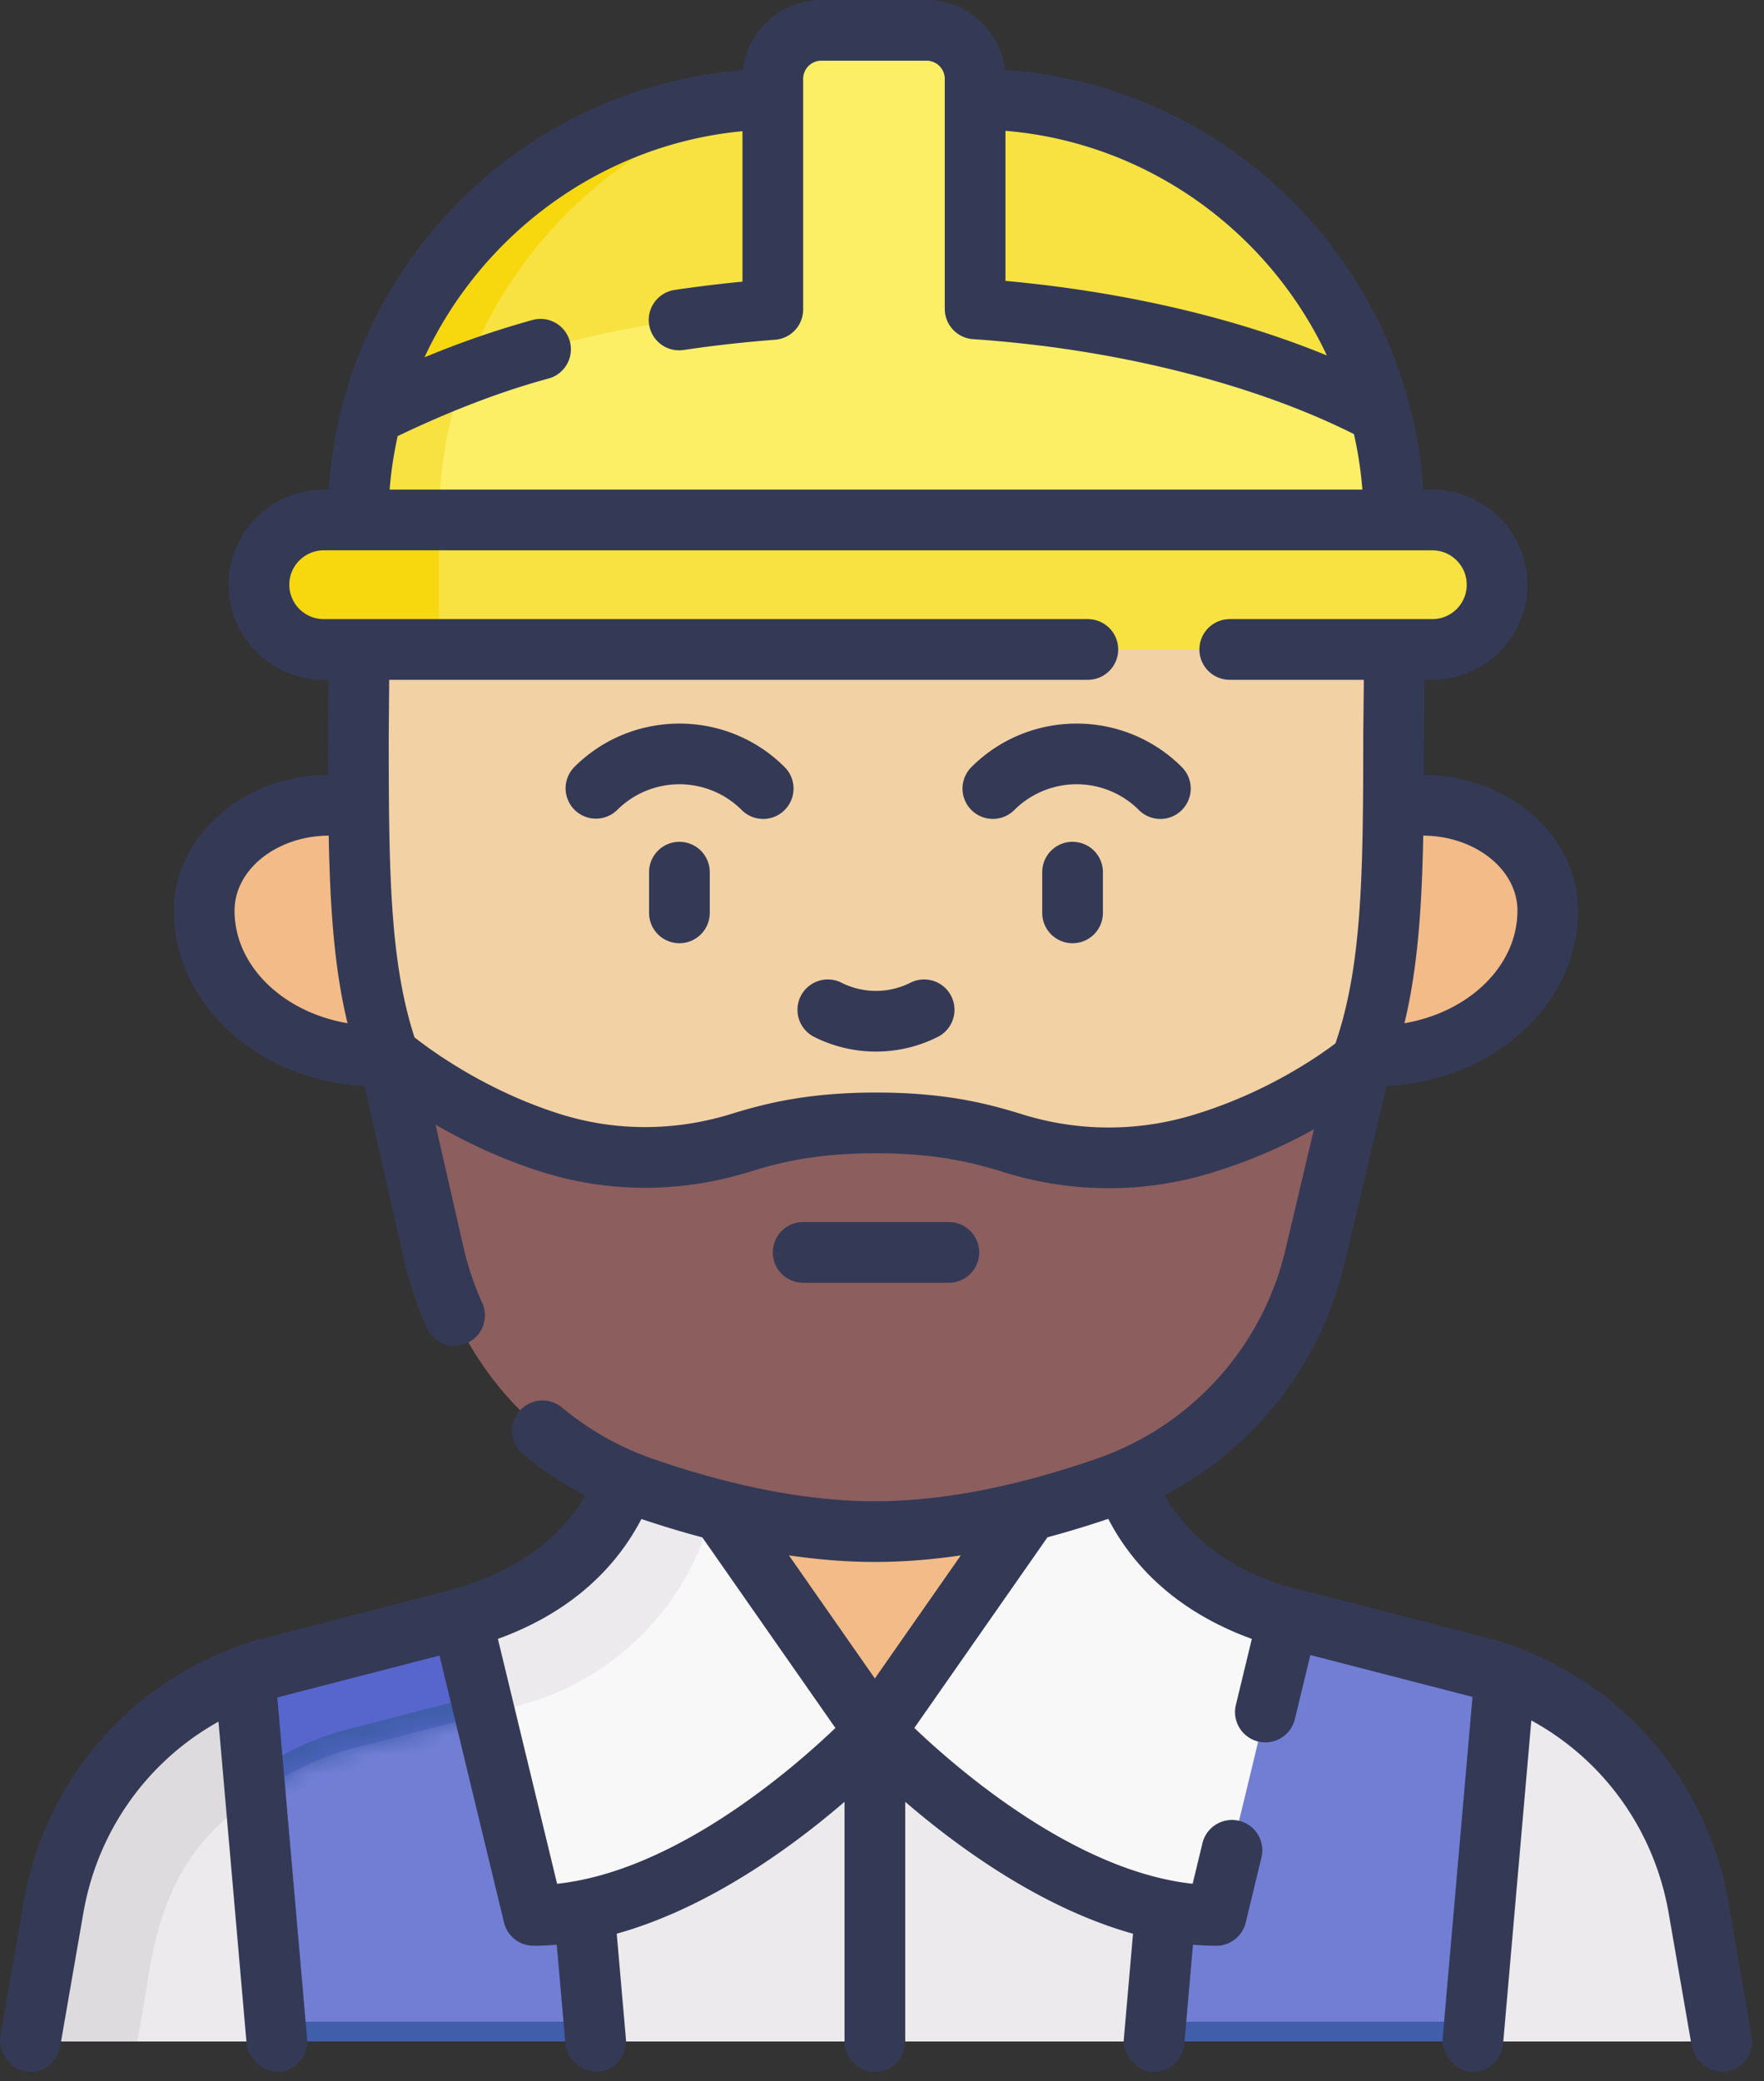 <svg width="89" height="105" fill="none" xmlns="http://www.w3.org/2000/svg"><rect width="100%" height="100%" fill="#333333" stroke="none"/><path d="M13.162 84.98l-.695.796c-3.058.872-7.792 5.025-8.722 10.393l-1.042 5.282 4.227 1.539h7.04l.394-.596 15.208-.016.481.612H42.61l1.588-.612 1.474.612h12.556l1.22-.612h14.107l.756.612h11.343a1.02 1.02 0 001.006-1.195l-.96-5.536a15.286 15.286 0 00-9.776-11.746l-.866.076-61.895.391z" fill="#ECEAEC"/><path d="M7.39 100.342c.56-3.98 1.707-7.264 5.498-9.728l.518-3.357-1.046-2.701A15.286 15.286 0 002.694 96.26l-.96 5.536a1.02 1.02 0 001.006 1.195h4.19l.46-2.649z" fill="#DEDBDF"/><path d="M46.182 87.352h-3.879L31.678 72.427h24.989L46.182 87.352z" fill="#F2BB88"/><path d="M74.06 84.485h0c.447.115.892.242 1.332.38l-1.539 17.626H58.774l.538-6.164 5.965-14.085 8.783 2.243zm-60.663 6.203l1.175-2.93 13.288-4.134 1.648 18.867h-15.08l-1.03-11.803z" fill="#717ED4" stroke="#405EAA"/><mask id="a" fill="#fff"><path d="M23.298 81.651l-9.966 2.574a13.221 13.221 0 00-.97.33l.528 6.059a14.168 14.168 0 014.525-2.306l8.703-2.248a13.71 13.71 0 002.382-.858l-5.202-3.55z"/></mask><path d="M23.298 81.651l-9.966 2.574a13.221 13.221 0 00-.97.33l.528 6.059a14.168 14.168 0 014.525-2.306l8.703-2.248a13.71 13.71 0 002.382-.858l-5.202-3.55z" fill="#5766CC"/><path d="M23.298 81.651l.564-.826-.374-.255-.44.113.25.968zm-9.966 2.574l-.25-.968-.018.005-.018.005.286.958zm-.435.138l.317.948h.001l-.318-.948zm-.536.192v1h.185l.172-.066-.357-.934zm0 0v-1h-1.09l.094 1.086.996-.087zm.53 6.059l-.997.087.158 1.81 1.445-1.102-.607-.795zm4.524-2.306l-.25-.968-.02.005-.019.006.289.957zm8.703-2.248l-.25-.968.25.968zm2.382-.858l.424.905 1.588-.743-1.448-.988-.564.826zm-5.452-4.519l-9.966 2.574.5 1.937 9.966-2.575-.5-1.936zm-10.002 2.584c-.15.045-.307.094-.468.148l.637 1.896c.136-.046.27-.088.402-.127l-.57-1.917zm-.466.148c-.2.066-.392.135-.575.205l.713 1.869c.158-.06.323-.12.496-.178l-.635-1.896zm-.219.14v2-2zm0 0v2-2zm-.996 1.086l.529 6.06 1.992-.174-.528-6.06-1.993.174zm2.132 6.768a13.169 13.169 0 014.206-2.143l-.577-1.915a15.168 15.168 0 00-4.843 2.468l1.214 1.59zm4.168-2.133l8.703-2.248-.5-1.936-8.703 2.248.5 1.936zm8.703-2.248c.893-.23 1.746-.541 2.556-.92l-.847-1.812c-.703.329-1.44.598-2.209.796l.5 1.936zm2.696-2.652l-5.202-3.55-1.127 1.651 5.202 3.55 1.127-1.651z" fill="#405EAA" mask="url(#a)"/><path d="M23.969 82.561l.497 3.926 2.336 9.664a.617.617 0 00.625.47c8.404-.354 16.77-9.269 16.77-9.269L33.378 71.934c0 6.11-4.098 9.186-9.41 10.627z" fill="#F9F8F9"/><path d="M26.117 86.06a13.7 13.7 0 009.947-10.3l-3.788-5.4c0 6.111-3.667 9.85-8.98 11.291l1.17 4.836 1.65-.427z" fill="#ECEAEC"/><path d="M64.981 81.651l-3.504 14.5a.616.616 0 01-.625.469c-8.4-.353-16.657-9.268-16.657-9.268l11.808-16.991c0 6.11 3.666 9.849 8.978 11.29z" fill="#F9F8F9"/><path d="M17.967 40.625h-1.343c-3.491 0-6.321 2.38-6.321 5.317 0 4.051 3.903 7.335 8.718 7.335h50.352c4.815 0 8.718-3.284 8.718-7.335 0-2.937-2.83-5.317-6.32-5.317H17.966z" fill="#F2BB88"/><path d="M70.357 30.928l-.046 6.265c0 7.635-.102 12.214-1.637 16.37-.695 1.884-1.684 3.68-3.092 5.635C59.356 67.846 51.6 73.72 44.197 73.72c-7.403 0-15.16-5.874-21.386-14.522-1.486-2.064-2.506-3.952-3.206-5.951-1.426-4.075-1.523-8.613-1.523-16.054l.036-6.265h52.239z" fill="#F2D1A5"/><path d="M60.533 57.746c-3.07.907-6.348.884-9.406-.065-1.676-.52-3.655-1.031-6.93-1.031-3.234 0-5.197.498-6.853 1.01-3.11.963-6.449.98-9.554 0-4.907-1.547-8.184-4.414-8.184-4.414l2.283 10.006A16.328 16.328 0 0032.49 75.06c3.48 1.198 7.61 2.207 11.65 2.207 4.057 0 8.19-1.016 11.662-2.221a16.339 16.339 0 0010.547-11.668l2.326-9.816s-3.227 2.733-8.142 4.183z" fill="#8C5E5E"/><path d="M49.095 5.002h-9.8c-.1 0-.205-.002-.305 0 0 0-19.765 1.5-19.765 21.23l.608 1.032H69.73l-.174-1.668c0-1.87.527-3.048.073-4.776-2.394-9.104-10.68-15.818-20.535-15.818z" fill="#F7E242"/><path d="M38.99 5.002c-9.804.153-18.02 6.953-20.298 16.091l-.11 4.642 3.566.498c0-10.21 7.238-19.103 16.842-21.231z" fill="#F7D80F"/><path d="M68.806 20.454c-4.999-2.507-11.62-4.248-19.04-4.828a.613.613 0 01-.567-.61V3.981a2.45 2.45 0 00-2.45-2.45h-5.308a2.45 2.45 0 00-2.45 2.45v11.068a.613.613 0 01-.562.61c-5.58.469-10.693 1.597-14.99 3.211l-3.03 3.634 1.737 4.75h47.77c.138 0 .275-1.021.412-1.021a21.274 21.274 0 00-.696-5.413l-.826-.366z" fill="#FCEF66"/><path d="M19.62 20.54l-.927.553a21.32 21.32 0 00-.627 5.14l1.977 1.02 2.106-1.02c0-2.566.456-5.05 1.29-7.363a37.666 37.666 0 00-3.818 1.67z" fill="#F7E242"/><path d="M22.146 26.233h50.121a3.266 3.266 0 110 6.532H22.146c-1.804 0-2.068-1.462-2.068-3.266s.264-3.266 2.068-3.266z" fill="#F7E242"/><path d="M16.33 26.233a3.266 3.266 0 100 6.532h5.815v-6.532H16.33z" fill="#F7D80F"/><path d="M88.375 102.729l-1.167-6.732c-1.094-6.318-5.606-11.404-11.704-13.238-.175-.053-9.54-2.469-9.61-2.483-2.366-.482-5.438-1.882-7.143-4.84a17.768 17.768 0 009.087-11.704l2.118-8.94c5.381-.262 9.666-4.131 9.666-8.85 0-3.756-3.485-6.815-7.783-6.847-.005-.714.02-3.964.033-4.8h.394a4.803 4.803 0 004.798-4.797 4.803 4.803 0 00-4.798-4.797h-.46a22.607 22.607 0 00-6.512-14.46 22.609 22.609 0 00-14.593-6.714A3.985 3.985 0 0046.748 0h-5.307a3.985 3.985 0 00-3.956 3.543 22.62 22.62 0 00-14.468 6.78 22.62 22.62 0 00-6.43 14.379h-.256a4.803 4.803 0 00-4.797 4.797 4.803 4.803 0 004.797 4.797h.243c-.012 1.57-.03 3.107-.02 4.8-4.298.032-7.783 3.09-7.783 6.847 0 4.705 4.26 8.563 9.618 8.847l2.007 8.803a17.91 17.91 0 001.145 3.4 1.531 1.531 0 002.789-1.264 14.837 14.837 0 01-.948-2.817l-1.41-6.177c1.426.83 3.248 1.72 5.357 2.386 3.394 1.07 7.014 1.07 10.467.002 1.472-.456 3.303-.941 6.4-.941 3.115 0 4.977.496 6.477.962a17.711 17.711 0 0010.293.072 26.612 26.612 0 005.327-2.244l-1.434 6.055a14.739 14.739 0 01-9.56 10.574c-4.086 1.417-7.84 2.136-11.159 2.136-3.308 0-7.06-.714-11.152-2.123a14.728 14.728 0 01-4.652-2.622 1.531 1.531 0 00-1.96 2.352 17.78 17.78 0 003.15 2.099c-1.636 2.871-4.615 4.208-7.027 4.833-.477.123-9.521 2.457-9.61 2.483-6.125 1.847-10.61 6.92-11.703 13.238l-1.168 6.732c-.13.678.459 1.79 1.51 1.793.731 0 1.378-.525 1.507-1.27l1.168-6.733c.721-4.167 3.245-7.671 6.82-9.664l1.421 16.268c.04.587.707 1.438 1.659 1.392a1.53 1.53 0 001.392-1.658l-1.504-17.221 8.183-2.114L25.43 96.99a1.53 1.53 0 001.488 1.171c.392 0 .783-.018 1.172-.051l.438 5.013c.04.586.707 1.438 1.659 1.392a1.53 1.53 0 001.392-1.658l-.463-5.304c4.666-1.3 8.897-4.415 11.493-6.654v12.091a1.53 1.53 0 103.063 0V90.899c2.596 2.239 6.827 5.354 11.493 6.655l-.463 5.303c-.072.654.536 1.644 1.527 1.664a1.53 1.53 0 001.523-1.398l.438-5.013c.39.033.781.052 1.173.052.706 0 1.322-.485 1.488-1.172l.794-3.284a1.531 1.531 0 00-2.977-.72l-.495 2.048c-5.932-.637-11.863-5.782-14.041-7.86l6.717-9.62a48.546 48.546 0 003.066-.93c1.446 2.784 3.916 4.85 7.244 6.056l-.808 3.345a1.531 1.531 0 002.976.72l.785-3.25 8.18 2.112-1.507 17.25c-.071.654.536 1.644 1.527 1.665a1.53 1.53 0 001.523-1.398l1.426-16.329c3.633 1.983 6.2 5.515 6.93 9.725l1.167 6.732c.097.58.835 1.404 1.77 1.247a1.531 1.531 0 001.248-1.77zM76.56 45.942c0 2.789-2.449 5.124-5.701 5.678.658-2.727.877-5.732.949-9.464 2.624.017 4.752 1.709 4.752 3.786zm-9.616-28.01c-4.65-1.91-10.268-3.22-16.215-3.761V6.6c7.174.596 13.286 5.09 16.215 11.332zm-46.88 4.07c2.058-.99 4.802-2.148 7.621-2.908a1.531 1.531 0 10-.825-2.949 46.498 46.498 0 00-5.444 1.883c2.891-6.218 8.942-10.74 16.044-11.409v7.59a66.748 66.748 0 00-3.423.418 1.531 1.531 0 00.452 3.03 64.6 64.6 0 014.617-.517 1.531 1.531 0 001.416-1.527V3.98a.92.92 0 01.919-.919h5.307a.92.92 0 01.919.919v11.603a1.53 1.53 0 001.424 1.527c7.137.482 14.128 2.233 19.22 4.79.207.912.35 1.847.425 2.8H19.658c.072-.917.21-1.818.406-2.698zm-8.23 23.94c0-2.078 2.127-3.769 4.75-3.786.072 3.745.29 6.74.95 9.464-3.253-.555-5.7-2.89-5.7-5.678zM60.1 56.278a14.656 14.656 0 01-8.52-.06c-1.714-.531-3.84-1.1-7.383-1.1-3.358 0-5.496.52-7.306 1.08-2.856.883-5.844.884-8.641.002-3.712-1.17-6.46-3.176-7.337-3.866-1.235-3.817-1.3-8.29-1.3-15.129l.023-2.909h35.25a1.531 1.531 0 000-3.062H16.332a1.737 1.737 0 01-1.735-1.735c0-.957.778-1.735 1.735-1.735h55.935c.957 0 1.735.778 1.735 1.735 0 .957-.778 1.735-1.735 1.735H62.045a1.531 1.531 0 000 3.062h6.765l-.03 2.897c0 6.992-.07 11.556-1.401 15.443-.873.663-3.558 2.543-7.28 3.642zM28.107 95.035L25.121 82.68c3.326-1.204 5.794-3.268 7.24-6.047 1.044.35 2.07.66 3.074.926l6.714 9.616c-2.175 2.08-8.097 7.224-14.042 7.86zM44.14 84.677l-4.336-6.21c1.504.22 2.952.332 4.336.332 1.386 0 2.834-.111 4.337-.332l-4.337 6.21z" fill="#343A56"/><path d="M54.115 42.468c-.846 0-1.531.686-1.531 1.531v2.055a1.531 1.531 0 003.062 0V44a1.53 1.53 0 00-1.53-1.53zm-19.835 0c-.846 0-1.532.686-1.532 1.531v2.055a1.531 1.531 0 003.062 0V44a1.53 1.53 0 00-1.53-1.53zM28.972 38.7a1.531 1.531 0 002.165 2.165 4.45 4.45 0 016.286 0 1.527 1.527 0 002.165 0 1.531 1.531 0 000-2.166c-2.926-2.927-7.69-2.926-10.616 0zm20.039 0a1.53 1.53 0 102.165 2.165 4.45 4.45 0 016.286 0 1.527 1.527 0 002.166 0 1.531 1.531 0 000-2.166c-2.927-2.926-7.69-2.927-10.617 0zM45.95 49.57a3.874 3.874 0 01-3.507 0 1.531 1.531 0 00-1.39 2.728 6.924 6.924 0 003.144.753c1.08 0 2.159-.251 3.143-.753a1.531 1.531 0 00-1.39-2.728zm1.922 15.144a1.531 1.531 0 000-3.063h-7.349a1.531 1.531 0 000 3.063h7.35z" fill="#343A56"/></svg>